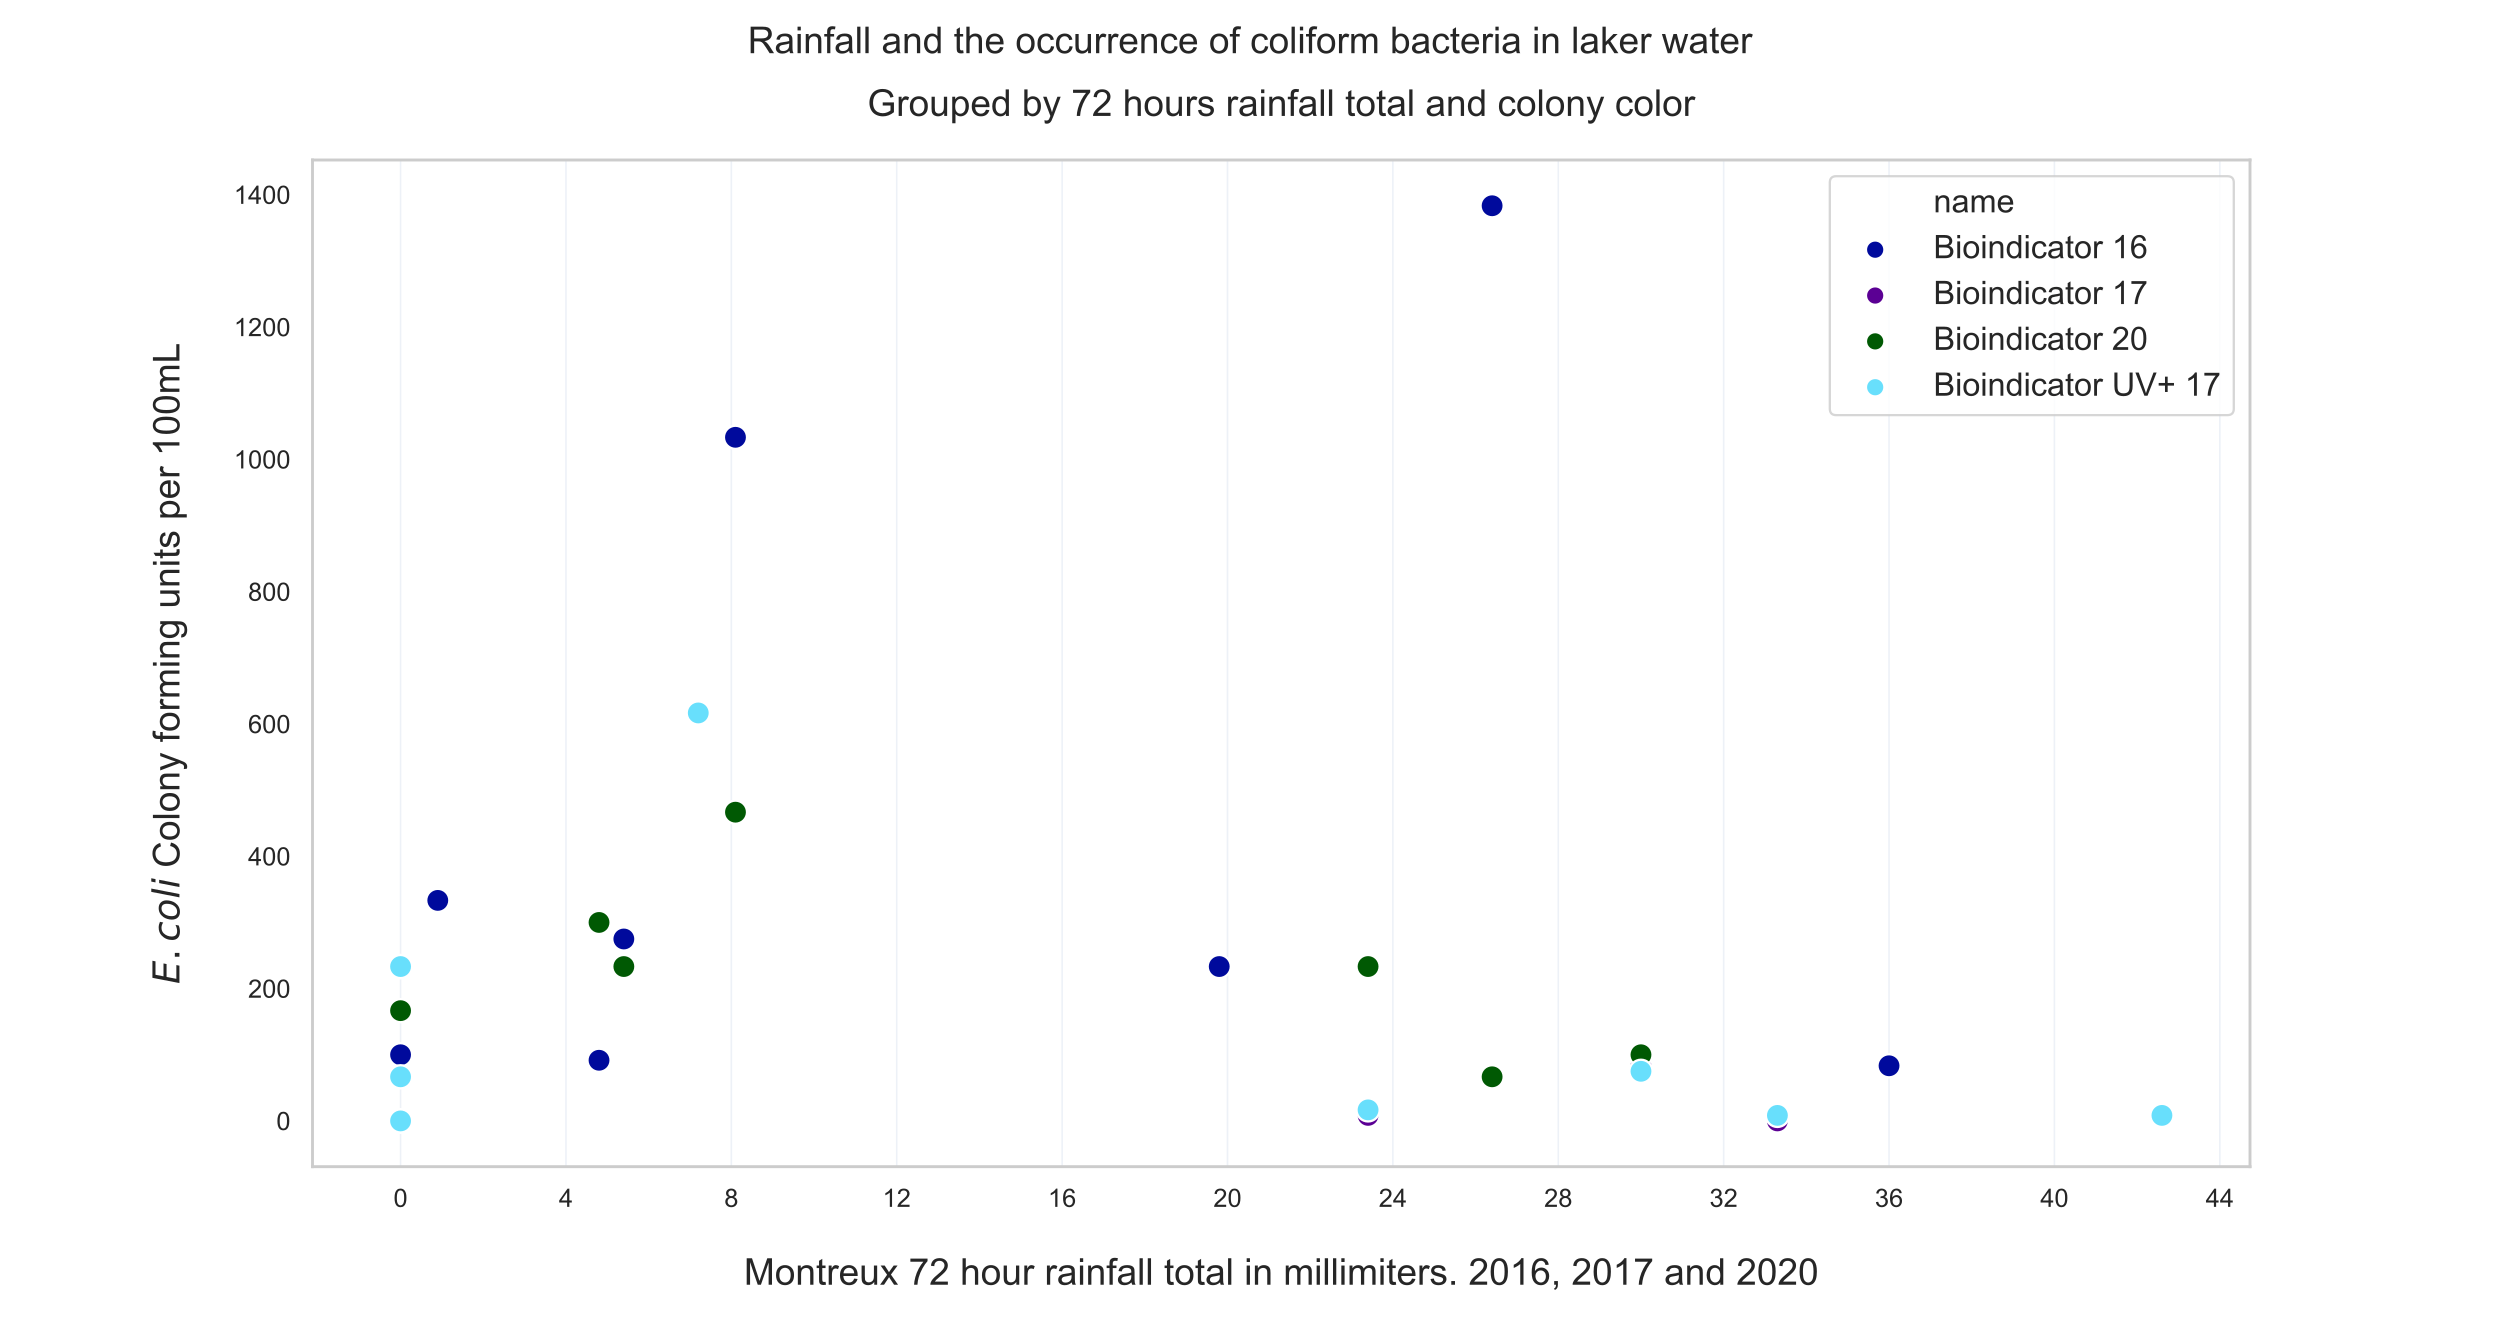 <?xml version="1.0" encoding="utf-8" standalone="no"?>
<!DOCTYPE svg PUBLIC "-//W3C//DTD SVG 1.1//EN"
  "http://www.w3.org/Graphics/SVG/1.1/DTD/svg11.dtd">
<!-- Created with matplotlib (https://matplotlib.org/) -->
<svg height="576pt" version="1.1" viewBox="0 0 1080 576" width="1080pt" xmlns="http://www.w3.org/2000/svg" xmlns:xlink="http://www.w3.org/1999/xlink">
 <defs>
  <style type="text/css">*{stroke-linecap:butt;stroke-linejoin:round;}</style>
 </defs>
 <g id="figure_1">
  <g id="patch_1">
   <path d="M 0 576 
L 1080 576 
L 1080 0 
L 0 0 
z
" style="fill:#ffffff;"/>
  </g>
  <g id="axes_1">
   <g id="patch_2">
    <path d="M 135 504 
L 972 504 
L 972 69.12 
L 135 69.12 
z
" style="fill:#ffffff;"/>
   </g>
   <g id="matplotlib.axis_1">
    <g id="xtick_1">
     <g id="line2d_1">
      <path clip-path="url(#pceb4634cb7)" d="M 173.045 504 
L 173.045 69.12 
" style="fill:none;stroke:#4c72b0;stroke-linecap:round;stroke-opacity:0.1;stroke-width:0.7;"/>
     </g>
     <g id="text_1">
      <!-- 0 -->
      <g style="fill:#262626;" transform="translate(169.987 521.374)scale(0.11 -0.11)">
       <defs>
        <path d="M 4.156 35.297 
Q 4.156 48 6.766 55.734 
Q 9.375 63.484 14.516 67.672 
Q 19.672 71.875 27.484 71.875 
Q 33.25 71.875 37.594 69.547 
Q 41.938 67.234 44.766 62.859 
Q 47.609 58.5 49.219 52.219 
Q 50.828 45.953 50.828 35.297 
Q 50.828 22.703 48.234 14.969 
Q 45.656 7.234 40.5 3 
Q 35.359 -1.219 27.484 -1.219 
Q 17.141 -1.219 11.234 6.203 
Q 4.156 15.141 4.156 35.297 
z
M 13.188 35.297 
Q 13.188 17.672 17.312 11.828 
Q 21.438 6 27.484 6 
Q 33.547 6 37.672 11.859 
Q 41.797 17.719 41.797 35.297 
Q 41.797 52.984 37.672 58.781 
Q 33.547 64.594 27.391 64.594 
Q 21.344 64.594 17.719 59.469 
Q 13.188 52.938 13.188 35.297 
z
" id="ArialMT-48"/>
       </defs>
       <use xlink:href="#ArialMT-48"/>
      </g>
     </g>
    </g>
    <g id="xtick_2">
     <g id="line2d_2">
      <path clip-path="url(#pceb4634cb7)" d="M 244.492 504 
L 244.492 69.12 
" style="fill:none;stroke:#4c72b0;stroke-linecap:round;stroke-opacity:0.1;stroke-width:0.7;"/>
     </g>
     <g id="text_2">
      <!-- 4 -->
      <g style="fill:#262626;" transform="translate(241.434 521.374)scale(0.11 -0.11)">
       <defs>
        <path d="M 32.328 0 
L 32.328 17.141 
L 1.266 17.141 
L 1.266 25.203 
L 33.938 71.578 
L 41.109 71.578 
L 41.109 25.203 
L 50.781 25.203 
L 50.781 17.141 
L 41.109 17.141 
L 41.109 0 
z
M 32.328 25.203 
L 32.328 57.469 
L 9.906 25.203 
z
" id="ArialMT-52"/>
       </defs>
       <use xlink:href="#ArialMT-52"/>
      </g>
     </g>
    </g>
    <g id="xtick_3">
     <g id="line2d_3">
      <path clip-path="url(#pceb4634cb7)" d="M 315.939 504 
L 315.939 69.12 
" style="fill:none;stroke:#4c72b0;stroke-linecap:round;stroke-opacity:0.1;stroke-width:0.7;"/>
     </g>
     <g id="text_3">
      <!-- 8 -->
      <g style="fill:#262626;" transform="translate(312.881 521.374)scale(0.11 -0.11)">
       <defs>
        <path d="M 17.672 38.812 
Q 12.203 40.828 9.562 44.531 
Q 6.938 48.25 6.938 53.422 
Q 6.938 61.234 12.547 66.547 
Q 18.172 71.875 27.484 71.875 
Q 36.859 71.875 42.578 66.422 
Q 48.297 60.984 48.297 53.172 
Q 48.297 48.188 45.672 44.5 
Q 43.062 40.828 37.75 38.812 
Q 44.344 36.672 47.781 31.875 
Q 51.219 27.094 51.219 20.453 
Q 51.219 11.281 44.719 5.031 
Q 38.234 -1.219 27.641 -1.219 
Q 17.047 -1.219 10.547 5.047 
Q 4.047 11.328 4.047 20.703 
Q 4.047 27.688 7.594 32.391 
Q 11.141 37.109 17.672 38.812 
z
M 15.922 53.719 
Q 15.922 48.641 19.188 45.406 
Q 22.469 42.188 27.688 42.188 
Q 32.766 42.188 36.016 45.375 
Q 39.266 48.578 39.266 53.219 
Q 39.266 58.062 35.906 61.359 
Q 32.562 64.656 27.594 64.656 
Q 22.562 64.656 19.234 61.422 
Q 15.922 58.203 15.922 53.719 
z
M 13.094 20.656 
Q 13.094 16.891 14.875 13.375 
Q 16.656 9.859 20.172 7.922 
Q 23.688 6 27.734 6 
Q 34.031 6 38.125 10.047 
Q 42.234 14.109 42.234 20.359 
Q 42.234 26.703 38.016 30.859 
Q 33.797 35.016 27.438 35.016 
Q 21.234 35.016 17.156 30.906 
Q 13.094 26.812 13.094 20.656 
z
" id="ArialMT-56"/>
       </defs>
       <use xlink:href="#ArialMT-56"/>
      </g>
     </g>
    </g>
    <g id="xtick_4">
     <g id="line2d_4">
      <path clip-path="url(#pceb4634cb7)" d="M 387.386 504 
L 387.386 69.12 
" style="fill:none;stroke:#4c72b0;stroke-linecap:round;stroke-opacity:0.1;stroke-width:0.7;"/>
     </g>
     <g id="text_4">
      <!-- 12 -->
      <g style="fill:#262626;" transform="translate(381.269 521.374)scale(0.11 -0.11)">
       <defs>
        <path d="M 37.25 0 
L 28.469 0 
L 28.469 56 
Q 25.297 52.984 20.141 49.953 
Q 14.984 46.922 10.891 45.406 
L 10.891 53.906 
Q 18.266 57.375 23.781 62.297 
Q 29.297 67.234 31.594 71.875 
L 37.25 71.875 
z
" id="ArialMT-49"/>
        <path d="M 50.344 8.453 
L 50.344 0 
L 3.031 0 
Q 2.938 3.172 4.047 6.109 
Q 5.859 10.938 9.828 15.625 
Q 13.812 20.312 21.344 26.469 
Q 33.016 36.031 37.109 41.625 
Q 41.219 47.219 41.219 52.203 
Q 41.219 57.422 37.469 61 
Q 33.734 64.594 27.734 64.594 
Q 21.391 64.594 17.578 60.781 
Q 13.766 56.984 13.719 50.25 
L 4.688 51.172 
Q 5.609 61.281 11.656 66.578 
Q 17.719 71.875 27.938 71.875 
Q 38.234 71.875 44.234 66.156 
Q 50.25 60.453 50.25 52 
Q 50.25 47.703 48.484 43.547 
Q 46.734 39.406 42.656 34.812 
Q 38.578 30.219 29.109 22.219 
Q 21.188 15.578 18.938 13.203 
Q 16.703 10.844 15.234 8.453 
z
" id="ArialMT-50"/>
       </defs>
       <use xlink:href="#ArialMT-49"/>
       <use x="55.615" xlink:href="#ArialMT-50"/>
      </g>
     </g>
    </g>
    <g id="xtick_5">
     <g id="line2d_5">
      <path clip-path="url(#pceb4634cb7)" d="M 458.833 504 
L 458.833 69.12 
" style="fill:none;stroke:#4c72b0;stroke-linecap:round;stroke-opacity:0.1;stroke-width:0.7;"/>
     </g>
     <g id="text_5">
      <!-- 16 -->
      <g style="fill:#262626;" transform="translate(452.716 521.374)scale(0.11 -0.11)">
       <defs>
        <path d="M 49.75 54.047 
L 41.016 53.375 
Q 39.844 58.547 37.703 60.891 
Q 34.125 64.656 28.906 64.656 
Q 24.703 64.656 21.531 62.312 
Q 17.391 59.281 14.984 53.469 
Q 12.594 47.656 12.5 36.922 
Q 15.672 41.75 20.266 44.094 
Q 24.859 46.438 29.891 46.438 
Q 38.672 46.438 44.844 39.969 
Q 51.031 33.5 51.031 23.25 
Q 51.031 16.5 48.125 10.719 
Q 45.219 4.938 40.141 1.859 
Q 35.062 -1.219 28.609 -1.219 
Q 17.625 -1.219 10.688 6.859 
Q 3.766 14.938 3.766 33.5 
Q 3.766 54.25 11.422 63.672 
Q 18.109 71.875 29.438 71.875 
Q 37.891 71.875 43.281 67.141 
Q 48.688 62.406 49.75 54.047 
z
M 13.875 23.188 
Q 13.875 18.656 15.797 14.5 
Q 17.719 10.359 21.188 8.172 
Q 24.656 6 28.469 6 
Q 34.031 6 38.031 10.484 
Q 42.047 14.984 42.047 22.703 
Q 42.047 30.125 38.078 34.391 
Q 34.125 38.672 28.125 38.672 
Q 22.172 38.672 18.016 34.391 
Q 13.875 30.125 13.875 23.188 
z
" id="ArialMT-54"/>
       </defs>
       <use xlink:href="#ArialMT-49"/>
       <use x="55.615" xlink:href="#ArialMT-54"/>
      </g>
     </g>
    </g>
    <g id="xtick_6">
     <g id="line2d_6">
      <path clip-path="url(#pceb4634cb7)" d="M 530.28 504 
L 530.28 69.12 
" style="fill:none;stroke:#4c72b0;stroke-linecap:round;stroke-opacity:0.1;stroke-width:0.7;"/>
     </g>
     <g id="text_6">
      <!-- 20 -->
      <g style="fill:#262626;" transform="translate(524.163 521.374)scale(0.11 -0.11)">
       <use xlink:href="#ArialMT-50"/>
       <use x="55.615" xlink:href="#ArialMT-48"/>
      </g>
     </g>
    </g>
    <g id="xtick_7">
     <g id="line2d_7">
      <path clip-path="url(#pceb4634cb7)" d="M 601.727 504 
L 601.727 69.12 
" style="fill:none;stroke:#4c72b0;stroke-linecap:round;stroke-opacity:0.1;stroke-width:0.7;"/>
     </g>
     <g id="text_7">
      <!-- 24 -->
      <g style="fill:#262626;" transform="translate(595.61 521.374)scale(0.11 -0.11)">
       <use xlink:href="#ArialMT-50"/>
       <use x="55.615" xlink:href="#ArialMT-52"/>
      </g>
     </g>
    </g>
    <g id="xtick_8">
     <g id="line2d_8">
      <path clip-path="url(#pceb4634cb7)" d="M 673.173 504 
L 673.173 69.12 
" style="fill:none;stroke:#4c72b0;stroke-linecap:round;stroke-opacity:0.1;stroke-width:0.7;"/>
     </g>
     <g id="text_8">
      <!-- 28 -->
      <g style="fill:#262626;" transform="translate(667.056 521.374)scale(0.11 -0.11)">
       <use xlink:href="#ArialMT-50"/>
       <use x="55.615" xlink:href="#ArialMT-56"/>
      </g>
     </g>
    </g>
    <g id="xtick_9">
     <g id="line2d_9">
      <path clip-path="url(#pceb4634cb7)" d="M 744.62 504 
L 744.62 69.12 
" style="fill:none;stroke:#4c72b0;stroke-linecap:round;stroke-opacity:0.1;stroke-width:0.7;"/>
     </g>
     <g id="text_9">
      <!-- 32 -->
      <g style="fill:#262626;" transform="translate(738.503 521.374)scale(0.11 -0.11)">
       <defs>
        <path d="M 4.203 18.891 
L 12.984 20.062 
Q 14.5 12.594 18.141 9.297 
Q 21.781 6 27 6 
Q 33.203 6 37.469 10.297 
Q 41.75 14.594 41.75 20.953 
Q 41.75 27 37.797 30.922 
Q 33.844 34.859 27.734 34.859 
Q 25.25 34.859 21.531 33.891 
L 22.516 41.609 
Q 23.391 41.5 23.922 41.5 
Q 29.547 41.5 34.031 44.422 
Q 38.531 47.359 38.531 53.469 
Q 38.531 58.297 35.25 61.469 
Q 31.984 64.656 26.812 64.656 
Q 21.688 64.656 18.266 61.422 
Q 14.844 58.203 13.875 51.766 
L 5.078 53.328 
Q 6.688 62.156 12.391 67.016 
Q 18.109 71.875 26.609 71.875 
Q 32.469 71.875 37.391 69.359 
Q 42.328 66.844 44.938 62.5 
Q 47.562 58.156 47.562 53.266 
Q 47.562 48.641 45.062 44.828 
Q 42.578 41.016 37.703 38.766 
Q 44.047 37.312 47.562 32.688 
Q 51.078 28.078 51.078 21.141 
Q 51.078 11.766 44.234 5.25 
Q 37.406 -1.266 26.953 -1.266 
Q 17.531 -1.266 11.297 4.344 
Q 5.078 9.969 4.203 18.891 
z
" id="ArialMT-51"/>
       </defs>
       <use xlink:href="#ArialMT-51"/>
       <use x="55.615" xlink:href="#ArialMT-50"/>
      </g>
     </g>
    </g>
    <g id="xtick_10">
     <g id="line2d_10">
      <path clip-path="url(#pceb4634cb7)" d="M 816.067 504 
L 816.067 69.12 
" style="fill:none;stroke:#4c72b0;stroke-linecap:round;stroke-opacity:0.1;stroke-width:0.7;"/>
     </g>
     <g id="text_10">
      <!-- 36 -->
      <g style="fill:#262626;" transform="translate(809.95 521.374)scale(0.11 -0.11)">
       <use xlink:href="#ArialMT-51"/>
       <use x="55.615" xlink:href="#ArialMT-54"/>
      </g>
     </g>
    </g>
    <g id="xtick_11">
     <g id="line2d_11">
      <path clip-path="url(#pceb4634cb7)" d="M 887.514 504 
L 887.514 69.12 
" style="fill:none;stroke:#4c72b0;stroke-linecap:round;stroke-opacity:0.1;stroke-width:0.7;"/>
     </g>
     <g id="text_11">
      <!-- 40 -->
      <g style="fill:#262626;" transform="translate(881.397 521.374)scale(0.11 -0.11)">
       <use xlink:href="#ArialMT-52"/>
       <use x="55.615" xlink:href="#ArialMT-48"/>
      </g>
     </g>
    </g>
    <g id="xtick_12">
     <g id="line2d_12">
      <path clip-path="url(#pceb4634cb7)" d="M 958.961 504 
L 958.961 69.12 
" style="fill:none;stroke:#4c72b0;stroke-linecap:round;stroke-opacity:0.1;stroke-width:0.7;"/>
     </g>
     <g id="text_12">
      <!-- 44 -->
      <g style="fill:#262626;" transform="translate(952.844 521.374)scale(0.11 -0.11)">
       <use xlink:href="#ArialMT-52"/>
       <use x="55.615" xlink:href="#ArialMT-52"/>
      </g>
     </g>
    </g>
    <g id="text_13">
     <!-- Montreux 72 hour rainfall total in millimiters. 2016, 2017 and 2020 -->
     <g style="fill:#262626;" transform="translate(321.385 555.012)scale(0.16 -0.16)">
      <defs>
       <path d="M 7.422 0 
L 7.422 71.578 
L 21.688 71.578 
L 38.625 20.906 
Q 40.969 13.812 42.047 10.297 
Q 43.266 14.203 45.844 21.781 
L 62.984 71.578 
L 75.734 71.578 
L 75.734 0 
L 66.609 0 
L 66.609 59.906 
L 45.797 0 
L 37.25 0 
L 16.547 60.938 
L 16.547 0 
z
" id="ArialMT-77"/>
       <path d="M 3.328 25.922 
Q 3.328 40.328 11.328 47.266 
Q 18.016 53.031 27.641 53.031 
Q 38.328 53.031 45.109 46.016 
Q 51.906 39.016 51.906 26.656 
Q 51.906 16.656 48.906 10.906 
Q 45.906 5.172 40.156 2 
Q 34.422 -1.172 27.641 -1.172 
Q 16.75 -1.172 10.031 5.812 
Q 3.328 12.797 3.328 25.922 
z
M 12.359 25.922 
Q 12.359 15.969 16.703 11.016 
Q 21.047 6.062 27.641 6.062 
Q 34.188 6.062 38.531 11.031 
Q 42.875 16.016 42.875 26.219 
Q 42.875 35.844 38.5 40.797 
Q 34.125 45.75 27.641 45.75 
Q 21.047 45.75 16.703 40.812 
Q 12.359 35.891 12.359 25.922 
z
" id="ArialMT-111"/>
       <path d="M 6.594 0 
L 6.594 51.859 
L 14.5 51.859 
L 14.5 44.484 
Q 20.219 53.031 31 53.031 
Q 35.688 53.031 39.625 51.344 
Q 43.562 49.656 45.516 46.922 
Q 47.469 44.188 48.25 40.438 
Q 48.734 37.984 48.734 31.891 
L 48.734 0 
L 39.938 0 
L 39.938 31.547 
Q 39.938 36.922 38.906 39.578 
Q 37.891 42.234 35.281 43.812 
Q 32.672 45.406 29.156 45.406 
Q 23.531 45.406 19.453 41.844 
Q 15.375 38.281 15.375 28.328 
L 15.375 0 
z
" id="ArialMT-110"/>
       <path d="M 25.781 7.859 
L 27.047 0.094 
Q 23.344 -0.688 20.406 -0.688 
Q 15.625 -0.688 12.984 0.828 
Q 10.359 2.344 9.281 4.812 
Q 8.203 7.281 8.203 15.188 
L 8.203 45.016 
L 1.766 45.016 
L 1.766 51.859 
L 8.203 51.859 
L 8.203 64.703 
L 16.938 69.969 
L 16.938 51.859 
L 25.781 51.859 
L 25.781 45.016 
L 16.938 45.016 
L 16.938 14.703 
Q 16.938 10.938 17.406 9.859 
Q 17.875 8.797 18.922 8.156 
Q 19.969 7.516 21.922 7.516 
Q 23.391 7.516 25.781 7.859 
z
" id="ArialMT-116"/>
       <path d="M 6.5 0 
L 6.5 51.859 
L 14.406 51.859 
L 14.406 44 
Q 17.438 49.516 20 51.266 
Q 22.562 53.031 25.641 53.031 
Q 30.078 53.031 34.672 50.203 
L 31.641 42.047 
Q 28.422 43.953 25.203 43.953 
Q 22.312 43.953 20.016 42.219 
Q 17.719 40.484 16.75 37.406 
Q 15.281 32.719 15.281 27.156 
L 15.281 0 
z
" id="ArialMT-114"/>
       <path d="M 42.094 16.703 
L 51.172 15.578 
Q 49.031 7.625 43.219 3.219 
Q 37.406 -1.172 28.375 -1.172 
Q 17 -1.172 10.328 5.828 
Q 3.656 12.844 3.656 25.484 
Q 3.656 38.578 10.391 45.797 
Q 17.141 53.031 27.875 53.031 
Q 38.281 53.031 44.875 45.953 
Q 51.469 38.875 51.469 26.031 
Q 51.469 25.25 51.422 23.688 
L 12.75 23.688 
Q 13.234 15.141 17.578 10.594 
Q 21.922 6.062 28.422 6.062 
Q 33.25 6.062 36.672 8.594 
Q 40.094 11.141 42.094 16.703 
z
M 13.234 30.906 
L 42.188 30.906 
Q 41.609 37.453 38.875 40.719 
Q 34.672 45.797 27.984 45.797 
Q 21.922 45.797 17.797 41.75 
Q 13.672 37.703 13.234 30.906 
z
" id="ArialMT-101"/>
       <path d="M 40.578 0 
L 40.578 7.625 
Q 34.516 -1.172 24.125 -1.172 
Q 19.531 -1.172 15.547 0.578 
Q 11.578 2.344 9.641 5 
Q 7.719 7.672 6.938 11.531 
Q 6.391 14.109 6.391 19.734 
L 6.391 51.859 
L 15.188 51.859 
L 15.188 23.094 
Q 15.188 16.219 15.719 13.812 
Q 16.547 10.359 19.234 8.375 
Q 21.922 6.391 25.875 6.391 
Q 29.828 6.391 33.297 8.422 
Q 36.766 10.453 38.203 13.938 
Q 39.656 17.438 39.656 24.078 
L 39.656 51.859 
L 48.438 51.859 
L 48.438 0 
z
" id="ArialMT-117"/>
       <path d="M 0.734 0 
L 19.672 26.953 
L 2.156 51.859 
L 13.141 51.859 
L 21.094 39.703 
Q 23.344 36.234 24.703 33.891 
Q 26.859 37.109 28.656 39.594 
L 37.406 51.859 
L 47.906 51.859 
L 29.984 27.438 
L 49.266 0 
L 38.484 0 
L 27.828 16.109 
L 25 20.453 
L 11.375 0 
z
" id="ArialMT-120"/>
       <path id="ArialMT-32"/>
       <path d="M 4.734 62.203 
L 4.734 70.656 
L 51.078 70.656 
L 51.078 63.812 
Q 44.234 56.547 37.516 44.484 
Q 30.812 32.422 27.156 19.672 
Q 24.516 10.688 23.781 0 
L 14.75 0 
Q 14.891 8.453 18.062 20.406 
Q 21.234 32.375 27.172 43.484 
Q 33.109 54.594 39.797 62.203 
z
" id="ArialMT-55"/>
       <path d="M 6.594 0 
L 6.594 71.578 
L 15.375 71.578 
L 15.375 45.906 
Q 21.531 53.031 30.906 53.031 
Q 36.672 53.031 40.922 50.75 
Q 45.172 48.484 47 44.484 
Q 48.828 40.484 48.828 32.859 
L 48.828 0 
L 40.047 0 
L 40.047 32.859 
Q 40.047 39.453 37.188 42.453 
Q 34.328 45.453 29.109 45.453 
Q 25.203 45.453 21.75 43.422 
Q 18.312 41.406 16.844 37.938 
Q 15.375 34.469 15.375 28.375 
L 15.375 0 
z
" id="ArialMT-104"/>
       <path d="M 40.438 6.391 
Q 35.547 2.25 31.031 0.531 
Q 26.516 -1.172 21.344 -1.172 
Q 12.797 -1.172 8.203 3 
Q 3.609 7.172 3.609 13.672 
Q 3.609 17.484 5.344 20.625 
Q 7.078 23.781 9.891 25.688 
Q 12.703 27.594 16.219 28.562 
Q 18.797 29.25 24.031 29.891 
Q 34.672 31.156 39.703 32.906 
Q 39.75 34.719 39.75 35.203 
Q 39.75 40.578 37.25 42.781 
Q 33.891 45.75 27.25 45.75 
Q 21.047 45.75 18.094 43.578 
Q 15.141 41.406 13.719 35.891 
L 5.125 37.062 
Q 6.297 42.578 8.984 45.969 
Q 11.672 49.359 16.75 51.188 
Q 21.828 53.031 28.516 53.031 
Q 35.156 53.031 39.297 51.469 
Q 43.453 49.906 45.406 47.531 
Q 47.359 45.172 48.141 41.547 
Q 48.578 39.312 48.578 33.453 
L 48.578 21.734 
Q 48.578 9.469 49.141 6.219 
Q 49.703 2.984 51.375 0 
L 42.188 0 
Q 40.828 2.734 40.438 6.391 
z
M 39.703 26.031 
Q 34.906 24.078 25.344 22.703 
Q 19.922 21.922 17.672 20.938 
Q 15.438 19.969 14.203 18.094 
Q 12.984 16.219 12.984 13.922 
Q 12.984 10.406 15.641 8.062 
Q 18.312 5.719 23.438 5.719 
Q 28.516 5.719 32.469 7.938 
Q 36.422 10.156 38.281 14.016 
Q 39.703 17 39.703 22.797 
z
" id="ArialMT-97"/>
       <path d="M 6.641 61.469 
L 6.641 71.578 
L 15.438 71.578 
L 15.438 61.469 
z
M 6.641 0 
L 6.641 51.859 
L 15.438 51.859 
L 15.438 0 
z
" id="ArialMT-105"/>
       <path d="M 8.688 0 
L 8.688 45.016 
L 0.922 45.016 
L 0.922 51.859 
L 8.688 51.859 
L 8.688 57.375 
Q 8.688 62.594 9.625 65.141 
Q 10.891 68.562 14.078 70.672 
Q 17.281 72.797 23.047 72.797 
Q 26.766 72.797 31.25 71.922 
L 29.938 64.266 
Q 27.203 64.75 24.75 64.75 
Q 20.75 64.75 19.094 63.031 
Q 17.438 61.328 17.438 56.641 
L 17.438 51.859 
L 27.547 51.859 
L 27.547 45.016 
L 17.438 45.016 
L 17.438 0 
z
" id="ArialMT-102"/>
       <path d="M 6.391 0 
L 6.391 71.578 
L 15.188 71.578 
L 15.188 0 
z
" id="ArialMT-108"/>
       <path d="M 6.594 0 
L 6.594 51.859 
L 14.453 51.859 
L 14.453 44.578 
Q 16.891 48.391 20.938 50.703 
Q 25 53.031 30.172 53.031 
Q 35.938 53.031 39.625 50.641 
Q 43.312 48.25 44.828 43.953 
Q 50.984 53.031 60.844 53.031 
Q 68.562 53.031 72.703 48.75 
Q 76.859 44.484 76.859 35.594 
L 76.859 0 
L 68.109 0 
L 68.109 32.672 
Q 68.109 37.938 67.25 40.25 
Q 66.406 42.578 64.156 43.984 
Q 61.922 45.406 58.891 45.406 
Q 53.422 45.406 49.797 41.766 
Q 46.188 38.141 46.188 30.125 
L 46.188 0 
L 37.406 0 
L 37.406 33.688 
Q 37.406 39.547 35.25 42.469 
Q 33.109 45.406 28.219 45.406 
Q 24.516 45.406 21.359 43.453 
Q 18.219 41.5 16.797 37.734 
Q 15.375 33.984 15.375 26.906 
L 15.375 0 
z
" id="ArialMT-109"/>
       <path d="M 3.078 15.484 
L 11.766 16.844 
Q 12.5 11.625 15.844 8.844 
Q 19.188 6.062 25.203 6.062 
Q 31.25 6.062 34.172 8.516 
Q 37.109 10.984 37.109 14.312 
Q 37.109 17.281 34.516 19 
Q 32.719 20.172 25.531 21.969 
Q 15.875 24.422 12.141 26.203 
Q 8.406 27.984 6.469 31.125 
Q 4.547 34.281 4.547 38.094 
Q 4.547 41.547 6.125 44.5 
Q 7.719 47.469 10.453 49.422 
Q 12.5 50.922 16.031 51.969 
Q 19.578 53.031 23.641 53.031 
Q 29.734 53.031 34.344 51.266 
Q 38.969 49.516 41.156 46.5 
Q 43.359 43.5 44.188 38.484 
L 35.594 37.312 
Q 35.016 41.312 32.203 43.547 
Q 29.391 45.797 24.266 45.797 
Q 18.219 45.797 15.625 43.797 
Q 13.031 41.797 13.031 39.109 
Q 13.031 37.406 14.109 36.031 
Q 15.188 34.625 17.484 33.688 
Q 18.797 33.203 25.25 31.453 
Q 34.578 28.953 38.25 27.359 
Q 41.938 25.781 44.031 22.75 
Q 46.141 19.734 46.141 15.234 
Q 46.141 10.844 43.578 6.953 
Q 41.016 3.078 36.172 0.953 
Q 31.344 -1.172 25.25 -1.172 
Q 15.141 -1.172 9.844 3.031 
Q 4.547 7.234 3.078 15.484 
z
" id="ArialMT-115"/>
       <path d="M 9.078 0 
L 9.078 10.016 
L 19.094 10.016 
L 19.094 0 
z
" id="ArialMT-46"/>
       <path d="M 8.891 0 
L 8.891 10.016 
L 18.891 10.016 
L 18.891 0 
Q 18.891 -5.516 16.938 -8.906 
Q 14.984 -12.312 10.75 -14.156 
L 8.297 -10.406 
Q 11.078 -9.188 12.391 -6.812 
Q 13.719 -4.438 13.875 0 
z
" id="ArialMT-44"/>
       <path d="M 40.234 0 
L 40.234 6.547 
Q 35.297 -1.172 25.734 -1.172 
Q 19.531 -1.172 14.328 2.25 
Q 9.125 5.672 6.266 11.797 
Q 3.422 17.922 3.422 25.875 
Q 3.422 33.641 6 39.969 
Q 8.594 46.297 13.766 49.656 
Q 18.953 53.031 25.344 53.031 
Q 30.031 53.031 33.688 51.047 
Q 37.359 49.078 39.656 45.906 
L 39.656 71.578 
L 48.391 71.578 
L 48.391 0 
z
M 12.453 25.875 
Q 12.453 15.922 16.641 10.984 
Q 20.844 6.062 26.562 6.062 
Q 32.328 6.062 36.344 10.766 
Q 40.375 15.484 40.375 25.141 
Q 40.375 35.797 36.266 40.766 
Q 32.172 45.75 26.172 45.75 
Q 20.312 45.75 16.375 40.969 
Q 12.453 36.188 12.453 25.875 
z
" id="ArialMT-100"/>
      </defs>
      <use xlink:href="#ArialMT-77"/>
      <use x="83.301" xlink:href="#ArialMT-111"/>
      <use x="138.916" xlink:href="#ArialMT-110"/>
      <use x="194.531" xlink:href="#ArialMT-116"/>
      <use x="222.314" xlink:href="#ArialMT-114"/>
      <use x="255.615" xlink:href="#ArialMT-101"/>
      <use x="311.23" xlink:href="#ArialMT-117"/>
      <use x="366.846" xlink:href="#ArialMT-120"/>
      <use x="416.846" xlink:href="#ArialMT-32"/>
      <use x="444.629" xlink:href="#ArialMT-55"/>
      <use x="500.244" xlink:href="#ArialMT-50"/>
      <use x="555.859" xlink:href="#ArialMT-32"/>
      <use x="583.643" xlink:href="#ArialMT-104"/>
      <use x="639.258" xlink:href="#ArialMT-111"/>
      <use x="694.873" xlink:href="#ArialMT-117"/>
      <use x="750.488" xlink:href="#ArialMT-114"/>
      <use x="783.789" xlink:href="#ArialMT-32"/>
      <use x="811.572" xlink:href="#ArialMT-114"/>
      <use x="844.873" xlink:href="#ArialMT-97"/>
      <use x="900.488" xlink:href="#ArialMT-105"/>
      <use x="922.705" xlink:href="#ArialMT-110"/>
      <use x="978.32" xlink:href="#ArialMT-102"/>
      <use x="1006.104" xlink:href="#ArialMT-97"/>
      <use x="1061.719" xlink:href="#ArialMT-108"/>
      <use x="1083.936" xlink:href="#ArialMT-108"/>
      <use x="1106.152" xlink:href="#ArialMT-32"/>
      <use x="1133.936" xlink:href="#ArialMT-116"/>
      <use x="1161.719" xlink:href="#ArialMT-111"/>
      <use x="1217.334" xlink:href="#ArialMT-116"/>
      <use x="1245.117" xlink:href="#ArialMT-97"/>
      <use x="1300.732" xlink:href="#ArialMT-108"/>
      <use x="1322.949" xlink:href="#ArialMT-32"/>
      <use x="1350.732" xlink:href="#ArialMT-105"/>
      <use x="1372.949" xlink:href="#ArialMT-110"/>
      <use x="1428.564" xlink:href="#ArialMT-32"/>
      <use x="1456.348" xlink:href="#ArialMT-109"/>
      <use x="1539.648" xlink:href="#ArialMT-105"/>
      <use x="1561.865" xlink:href="#ArialMT-108"/>
      <use x="1584.082" xlink:href="#ArialMT-108"/>
      <use x="1606.299" xlink:href="#ArialMT-105"/>
      <use x="1628.516" xlink:href="#ArialMT-109"/>
      <use x="1711.816" xlink:href="#ArialMT-105"/>
      <use x="1734.033" xlink:href="#ArialMT-116"/>
      <use x="1761.816" xlink:href="#ArialMT-101"/>
      <use x="1817.432" xlink:href="#ArialMT-114"/>
      <use x="1850.732" xlink:href="#ArialMT-115"/>
      <use x="1900.732" xlink:href="#ArialMT-46"/>
      <use x="1928.516" xlink:href="#ArialMT-32"/>
      <use x="1956.299" xlink:href="#ArialMT-50"/>
      <use x="2011.914" xlink:href="#ArialMT-48"/>
      <use x="2067.529" xlink:href="#ArialMT-49"/>
      <use x="2123.145" xlink:href="#ArialMT-54"/>
      <use x="2178.76" xlink:href="#ArialMT-44"/>
      <use x="2206.543" xlink:href="#ArialMT-32"/>
      <use x="2234.326" xlink:href="#ArialMT-50"/>
      <use x="2289.941" xlink:href="#ArialMT-48"/>
      <use x="2345.557" xlink:href="#ArialMT-49"/>
      <use x="2401.172" xlink:href="#ArialMT-55"/>
      <use x="2456.787" xlink:href="#ArialMT-32"/>
      <use x="2484.57" xlink:href="#ArialMT-97"/>
      <use x="2540.186" xlink:href="#ArialMT-110"/>
      <use x="2595.801" xlink:href="#ArialMT-100"/>
      <use x="2651.416" xlink:href="#ArialMT-32"/>
      <use x="2679.199" xlink:href="#ArialMT-50"/>
      <use x="2734.814" xlink:href="#ArialMT-48"/>
      <use x="2790.43" xlink:href="#ArialMT-50"/>
      <use x="2846.045" xlink:href="#ArialMT-48"/>
     </g>
    </g>
   </g>
   <g id="matplotlib.axis_2">
    <g id="ytick_1">
     <g id="text_14">
      <!-- 0 -->
      <g style="fill:#262626;" transform="translate(119.383 488.17)scale(0.11 -0.11)">
       <use xlink:href="#ArialMT-48"/>
      </g>
     </g>
    </g>
    <g id="ytick_2">
     <g id="text_15">
      <!-- 200 -->
      <g style="fill:#262626;" transform="translate(107.149 431.011)scale(0.11 -0.11)">
       <use xlink:href="#ArialMT-50"/>
       <use x="55.615" xlink:href="#ArialMT-48"/>
       <use x="111.23" xlink:href="#ArialMT-48"/>
      </g>
     </g>
    </g>
    <g id="ytick_3">
     <g id="text_16">
      <!-- 400 -->
      <g style="fill:#262626;" transform="translate(107.149 373.853)scale(0.11 -0.11)">
       <use xlink:href="#ArialMT-52"/>
       <use x="55.615" xlink:href="#ArialMT-48"/>
       <use x="111.23" xlink:href="#ArialMT-48"/>
      </g>
     </g>
    </g>
    <g id="ytick_4">
     <g id="text_17">
      <!-- 600 -->
      <g style="fill:#262626;" transform="translate(107.149 316.694)scale(0.11 -0.11)">
       <use xlink:href="#ArialMT-54"/>
       <use x="55.615" xlink:href="#ArialMT-48"/>
       <use x="111.23" xlink:href="#ArialMT-48"/>
      </g>
     </g>
    </g>
    <g id="ytick_5">
     <g id="text_18">
      <!-- 800 -->
      <g style="fill:#262626;" transform="translate(107.149 259.536)scale(0.11 -0.11)">
       <use xlink:href="#ArialMT-56"/>
       <use x="55.615" xlink:href="#ArialMT-48"/>
       <use x="111.23" xlink:href="#ArialMT-48"/>
      </g>
     </g>
    </g>
    <g id="ytick_6">
     <g id="text_19">
      <!-- 1000 -->
      <g style="fill:#262626;" transform="translate(101.032 202.378)scale(0.11 -0.11)">
       <use xlink:href="#ArialMT-49"/>
       <use x="55.615" xlink:href="#ArialMT-48"/>
       <use x="111.23" xlink:href="#ArialMT-48"/>
       <use x="166.846" xlink:href="#ArialMT-48"/>
      </g>
     </g>
    </g>
    <g id="ytick_7">
     <g id="text_20">
      <!-- 1200 -->
      <g style="fill:#262626;" transform="translate(101.032 145.219)scale(0.11 -0.11)">
       <use xlink:href="#ArialMT-49"/>
       <use x="55.615" xlink:href="#ArialMT-50"/>
       <use x="111.23" xlink:href="#ArialMT-48"/>
       <use x="166.846" xlink:href="#ArialMT-48"/>
      </g>
     </g>
    </g>
    <g id="ytick_8">
     <g id="text_21">
      <!-- 1400 -->
      <g style="fill:#262626;" transform="translate(101.032 88.061)scale(0.11 -0.11)">
       <use xlink:href="#ArialMT-49"/>
       <use x="55.615" xlink:href="#ArialMT-52"/>
       <use x="111.23" xlink:href="#ArialMT-48"/>
       <use x="166.846" xlink:href="#ArialMT-48"/>
      </g>
     </g>
    </g>
    <g id="text_22">
     <!-- $\itE. coli$ Colony forming units per 100mL -->
     <g style="fill:#262626;" transform="translate(77.512 425.12)rotate(-90)scale(0.16 -0.16)">
      <defs>
       <path d="M 16.891 72.906 
L 62.984 72.906 
L 61.375 64.594 
L 25.094 64.594 
L 20.906 43.016 
L 55.719 43.016 
L 54.109 34.719 
L 19.281 34.719 
L 14.203 8.297 
L 51.312 8.297 
L 49.703 0 
L 2.688 0 
z
" id="DejaVuSans-Oblique-69"/>
       <path d="M 10.688 12.406 
L 21 12.406 
L 21 0 
L 10.688 0 
z
" id="DejaVuSans-46"/>
       <path d="M 53.609 52.594 
L 51.812 43.703 
Q 48.578 46.047 44.938 47.219 
Q 41.312 48.391 37.406 48.391 
Q 33.109 48.391 29.219 46.875 
Q 25.344 45.359 22.703 42.578 
Q 18.5 38.328 16.203 32.609 
Q 13.922 26.906 13.922 20.797 
Q 13.922 13.422 17.609 9.812 
Q 21.297 6.203 28.812 6.203 
Q 32.516 6.203 36.688 7.328 
Q 40.875 8.453 45.406 10.688 
L 43.703 1.812 
Q 39.797 0.203 35.672 -0.609 
Q 31.547 -1.422 27.203 -1.422 
Q 16.312 -1.422 10.453 4.016 
Q 4.594 9.469 4.594 19.578 
Q 4.594 28.078 7.641 35.234 
Q 10.688 42.391 16.703 48.094 
Q 20.797 52 26.312 54 
Q 31.844 56 38.375 56 
Q 42.188 56 45.938 55.141 
Q 49.703 54.297 53.609 52.594 
z
" id="DejaVuSans-Oblique-99"/>
       <path d="M 25.391 -1.422 
Q 15.766 -1.422 10.172 4.516 
Q 4.594 10.453 4.594 20.703 
Q 4.594 26.656 6.516 32.828 
Q 8.453 39.016 11.531 43.219 
Q 16.359 49.75 22.312 52.875 
Q 28.266 56 35.797 56 
Q 45.125 56 50.859 50.188 
Q 56.594 44.391 56.594 35.016 
Q 56.594 28.516 54.688 22.062 
Q 52.781 15.625 49.703 11.375 
Q 44.922 4.828 38.969 1.703 
Q 33.016 -1.422 25.391 -1.422 
z
M 13.922 21 
Q 13.922 13.578 17.016 9.891 
Q 20.125 6.203 26.422 6.203 
Q 35.453 6.203 41.375 14.078 
Q 47.312 21.969 47.312 34.078 
Q 47.312 41.156 44.141 44.766 
Q 40.969 48.391 34.812 48.391 
Q 29.734 48.391 25.781 46.016 
Q 21.828 43.656 18.703 38.812 
Q 16.406 35.203 15.156 30.562 
Q 13.922 25.922 13.922 21 
z
" id="DejaVuSans-Oblique-111"/>
       <path d="M 18.312 75.984 
L 27.297 75.984 
L 12.5 0 
L 3.516 0 
z
" id="DejaVuSans-Oblique-108"/>
       <path d="M 18.312 75.984 
L 27.297 75.984 
L 25.094 64.594 
L 16.109 64.594 
z
M 14.203 54.688 
L 23.188 54.688 
L 12.5 0 
L 3.516 0 
z
" id="DejaVuSans-Oblique-105"/>
       <path d="M 58.797 25.094 
L 68.266 22.703 
Q 65.281 11.031 57.547 4.906 
Q 49.812 -1.219 38.625 -1.219 
Q 27.047 -1.219 19.797 3.484 
Q 12.547 8.203 8.766 17.141 
Q 4.984 26.078 4.984 36.328 
Q 4.984 47.516 9.25 55.828 
Q 13.531 64.156 21.406 68.469 
Q 29.297 72.797 38.766 72.797 
Q 49.516 72.797 56.828 67.328 
Q 64.156 61.859 67.047 51.953 
L 57.719 49.75 
Q 55.219 57.562 50.484 61.125 
Q 45.75 64.703 38.578 64.703 
Q 30.328 64.703 24.781 60.734 
Q 19.234 56.781 16.984 50.109 
Q 14.75 43.453 14.75 36.375 
Q 14.75 27.25 17.406 20.438 
Q 20.062 13.625 25.672 10.25 
Q 31.297 6.891 37.844 6.891 
Q 45.797 6.891 51.312 11.469 
Q 56.844 16.062 58.797 25.094 
z
" id="ArialMT-67"/>
       <path d="M 6.203 -19.969 
L 5.219 -11.719 
Q 8.109 -12.5 10.25 -12.5 
Q 13.188 -12.5 14.938 -11.516 
Q 16.703 -10.547 17.828 -8.797 
Q 18.656 -7.469 20.516 -2.25 
Q 20.75 -1.516 21.297 -0.094 
L 1.609 51.859 
L 11.078 51.859 
L 21.875 21.828 
Q 23.969 16.109 25.641 9.812 
Q 27.156 15.875 29.25 21.625 
L 40.328 51.859 
L 49.125 51.859 
L 29.391 -0.875 
Q 26.219 -9.422 24.469 -12.641 
Q 22.125 -17 19.094 -19.016 
Q 16.062 -21.047 11.859 -21.047 
Q 9.328 -21.047 6.203 -19.969 
z
" id="ArialMT-121"/>
       <path d="M 4.984 -4.297 
L 13.531 -5.562 
Q 14.062 -9.516 16.5 -11.328 
Q 19.781 -13.766 25.438 -13.766 
Q 31.547 -13.766 34.859 -11.328 
Q 38.188 -8.891 39.359 -4.5 
Q 40.047 -1.812 39.984 6.781 
Q 34.234 0 25.641 0 
Q 14.938 0 9.078 7.719 
Q 3.219 15.438 3.219 26.219 
Q 3.219 33.641 5.906 39.906 
Q 8.594 46.188 13.688 49.609 
Q 18.797 53.031 25.688 53.031 
Q 34.859 53.031 40.828 45.609 
L 40.828 51.859 
L 48.922 51.859 
L 48.922 7.031 
Q 48.922 -5.078 46.453 -10.125 
Q 44 -15.188 38.641 -18.109 
Q 33.297 -21.047 25.484 -21.047 
Q 16.219 -21.047 10.5 -16.875 
Q 4.781 -12.703 4.984 -4.297 
z
M 12.25 26.859 
Q 12.25 16.656 16.297 11.969 
Q 20.359 7.281 26.469 7.281 
Q 32.516 7.281 36.609 11.938 
Q 40.719 16.609 40.719 26.562 
Q 40.719 36.078 36.5 40.906 
Q 32.281 45.75 26.312 45.75 
Q 20.453 45.75 16.344 40.984 
Q 12.25 36.234 12.25 26.859 
z
" id="ArialMT-103"/>
       <path d="M 6.594 -19.875 
L 6.594 51.859 
L 14.594 51.859 
L 14.594 45.125 
Q 17.438 49.078 21 51.047 
Q 24.562 53.031 29.641 53.031 
Q 36.281 53.031 41.359 49.609 
Q 46.438 46.188 49.016 39.953 
Q 51.609 33.734 51.609 26.312 
Q 51.609 18.359 48.75 11.984 
Q 45.906 5.609 40.453 2.219 
Q 35.016 -1.172 29 -1.172 
Q 24.609 -1.172 21.109 0.688 
Q 17.625 2.547 15.375 5.375 
L 15.375 -19.875 
z
M 14.547 25.641 
Q 14.547 15.625 18.594 10.844 
Q 22.656 6.062 28.422 6.062 
Q 34.281 6.062 38.453 11.016 
Q 42.625 15.969 42.625 26.375 
Q 42.625 36.281 38.547 41.203 
Q 34.469 46.141 28.812 46.141 
Q 23.188 46.141 18.859 40.891 
Q 14.547 35.641 14.547 25.641 
z
" id="ArialMT-112"/>
       <path d="M 7.328 0 
L 7.328 71.578 
L 16.797 71.578 
L 16.797 8.453 
L 52.047 8.453 
L 52.047 0 
z
" id="ArialMT-76"/>
      </defs>
      <use transform="translate(0 0.016)" xlink:href="#DejaVuSans-Oblique-69"/>
      <use transform="translate(63.184 0.016)" xlink:href="#DejaVuSans-46"/>
      <use transform="translate(114.453 0.016)" xlink:href="#DejaVuSans-Oblique-99"/>
      <use transform="translate(169.434 0.016)" xlink:href="#DejaVuSans-Oblique-111"/>
      <use transform="translate(230.615 0.016)" xlink:href="#DejaVuSans-Oblique-108"/>
      <use transform="translate(258.398 0.016)" xlink:href="#DejaVuSans-Oblique-105"/>
      <use transform="translate(286.182 0.016)" xlink:href="#ArialMT-32"/>
      <use transform="translate(313.965 0.016)" xlink:href="#ArialMT-67"/>
      <use transform="translate(386.182 0.016)" xlink:href="#ArialMT-111"/>
      <use transform="translate(441.797 0.016)" xlink:href="#ArialMT-108"/>
      <use transform="translate(464.014 0.016)" xlink:href="#ArialMT-111"/>
      <use transform="translate(519.629 0.016)" xlink:href="#ArialMT-110"/>
      <use transform="translate(575.244 0.016)" xlink:href="#ArialMT-121"/>
      <use transform="translate(625.244 0.016)" xlink:href="#ArialMT-32"/>
      <use transform="translate(653.027 0.016)" xlink:href="#ArialMT-102"/>
      <use transform="translate(680.811 0.016)" xlink:href="#ArialMT-111"/>
      <use transform="translate(736.426 0.016)" xlink:href="#ArialMT-114"/>
      <use transform="translate(769.727 0.016)" xlink:href="#ArialMT-109"/>
      <use transform="translate(853.027 0.016)" xlink:href="#ArialMT-105"/>
      <use transform="translate(875.244 0.016)" xlink:href="#ArialMT-110"/>
      <use transform="translate(930.859 0.016)" xlink:href="#ArialMT-103"/>
      <use transform="translate(986.475 0.016)" xlink:href="#ArialMT-32"/>
      <use transform="translate(1014.258 0.016)" xlink:href="#ArialMT-117"/>
      <use transform="translate(1069.873 0.016)" xlink:href="#ArialMT-110"/>
      <use transform="translate(1125.488 0.016)" xlink:href="#ArialMT-105"/>
      <use transform="translate(1147.705 0.016)" xlink:href="#ArialMT-116"/>
      <use transform="translate(1175.488 0.016)" xlink:href="#ArialMT-115"/>
      <use transform="translate(1225.488 0.016)" xlink:href="#ArialMT-32"/>
      <use transform="translate(1253.271 0.016)" xlink:href="#ArialMT-112"/>
      <use transform="translate(1308.887 0.016)" xlink:href="#ArialMT-101"/>
      <use transform="translate(1364.502 0.016)" xlink:href="#ArialMT-114"/>
      <use transform="translate(1397.803 0.016)" xlink:href="#ArialMT-32"/>
      <use transform="translate(1425.586 0.016)" xlink:href="#ArialMT-49"/>
      <use transform="translate(1481.201 0.016)" xlink:href="#ArialMT-48"/>
      <use transform="translate(1536.816 0.016)" xlink:href="#ArialMT-48"/>
      <use transform="translate(1592.432 0.016)" xlink:href="#ArialMT-109"/>
      <use transform="translate(1675.732 0.016)" xlink:href="#ArialMT-76"/>
     </g>
    </g>
   </g>
   <g id="PathCollection_1">
    <defs>
     <path d="M 0 5 
C 1.326 5 2.598 4.473 3.536 3.536 
C 4.473 2.598 5 1.326 5 -0 
C 5 -1.326 4.473 -2.598 3.536 -3.536 
C 2.598 -4.473 1.326 -5 0 -5 
C -1.326 -5 -2.598 -4.473 -3.536 -3.536 
C -4.473 -2.598 -5 -1.326 -5 0 
C -5 1.326 -4.473 2.598 -3.536 3.536 
C -2.598 4.473 -1.326 5 0 5 
z
" id="C0_0_ae4ca152af"/>
    </defs>
    <g clip-path="url(#pceb4634cb7)">
     <use style="fill:#000a9c;stroke:#ffffff;" x="173.045" xlink:href="#C0_0_ae4ca152af" y="455.654"/>
    </g>
    <g clip-path="url(#pceb4634cb7)">
     <use style="fill:#000a9c;stroke:#ffffff;" x="258.782" xlink:href="#C0_0_ae4ca152af" y="458.035"/>
    </g>
    <g clip-path="url(#pceb4634cb7)">
     <use style="fill:#000a9c;stroke:#ffffff;" x="189.121" xlink:href="#C0_0_ae4ca152af" y="388.969"/>
    </g>
    <g clip-path="url(#pceb4634cb7)">
     <use style="fill:#000a9c;stroke:#ffffff;" x="644.595" xlink:href="#C0_0_ae4ca152af" y="88.887"/>
    </g>
    <g clip-path="url(#pceb4634cb7)">
     <use style="fill:#000a9c;stroke:#ffffff;" x="317.725" xlink:href="#C0_0_ae4ca152af" y="188.914"/>
    </g>
    <g clip-path="url(#pceb4634cb7)">
     <use style="fill:#000a9c;stroke:#ffffff;" x="526.707" xlink:href="#C0_0_ae4ca152af" y="417.548"/>
    </g>
    <g clip-path="url(#pceb4634cb7)">
     <use style="fill:#000a9c;stroke:#ffffff;" x="816.067" xlink:href="#C0_0_ae4ca152af" y="460.417"/>
    </g>
    <g clip-path="url(#pceb4634cb7)">
     <use style="fill:#000a9c;stroke:#ffffff;" x="269.499" xlink:href="#C0_0_ae4ca152af" y="405.64"/>
    </g>
    <g clip-path="url(#pceb4634cb7)">
     <use style="fill:#5b0094;stroke:#ffffff;" x="173.045" xlink:href="#C0_0_ae4ca152af" y="484.233"/>
    </g>
    <g clip-path="url(#pceb4634cb7)">
     <use style="fill:#5b0094;stroke:#ffffff;" x="767.841" xlink:href="#C0_0_ae4ca152af" y="484.233"/>
    </g>
    <g clip-path="url(#pceb4634cb7)">
     <use style="fill:#5b0094;stroke:#ffffff;" x="708.897" xlink:href="#C0_0_ae4ca152af" y="460.417"/>
    </g>
    <g clip-path="url(#pceb4634cb7)">
     <use style="fill:#5b0094;stroke:#ffffff;" x="301.65" xlink:href="#C0_0_ae4ca152af" y="307.994"/>
    </g>
    <g clip-path="url(#pceb4634cb7)">
     <use style="fill:#5b0094;stroke:#ffffff;" x="173.045" xlink:href="#C0_0_ae4ca152af" y="417.548"/>
    </g>
    <g clip-path="url(#pceb4634cb7)">
     <use style="fill:#5b0094;stroke:#ffffff;" x="591.01" xlink:href="#C0_0_ae4ca152af" y="481.851"/>
    </g>
    <g clip-path="url(#pceb4634cb7)">
     <use style="fill:#5b0094;stroke:#ffffff;" x="933.955" xlink:href="#C0_0_ae4ca152af" y="481.851"/>
    </g>
    <g clip-path="url(#pceb4634cb7)">
     <use style="fill:#5b0094;stroke:#ffffff;" x="173.045" xlink:href="#C0_0_ae4ca152af" y="484.233"/>
    </g>
    <g clip-path="url(#pceb4634cb7)">
     <use style="fill:#005903;stroke:#ffffff;" x="173.045" xlink:href="#C0_0_ae4ca152af" y="436.601"/>
    </g>
    <g clip-path="url(#pceb4634cb7)">
     <use style="fill:#005903;stroke:#ffffff;" x="173.045" xlink:href="#C0_0_ae4ca152af" y="484.233"/>
    </g>
    <g clip-path="url(#pceb4634cb7)">
     <use style="fill:#005903;stroke:#ffffff;" x="258.782" xlink:href="#C0_0_ae4ca152af" y="398.495"/>
    </g>
    <g clip-path="url(#pceb4634cb7)">
     <use style="fill:#005903;stroke:#ffffff;" x="708.897" xlink:href="#C0_0_ae4ca152af" y="455.654"/>
    </g>
    <g clip-path="url(#pceb4634cb7)">
     <use style="fill:#005903;stroke:#ffffff;" x="644.595" xlink:href="#C0_0_ae4ca152af" y="465.18"/>
    </g>
    <g clip-path="url(#pceb4634cb7)">
     <use style="fill:#005903;stroke:#ffffff;" x="317.725" xlink:href="#C0_0_ae4ca152af" y="350.863"/>
    </g>
    <g clip-path="url(#pceb4634cb7)">
     <use style="fill:#005903;stroke:#ffffff;" x="591.01" xlink:href="#C0_0_ae4ca152af" y="417.548"/>
    </g>
    <g clip-path="url(#pceb4634cb7)">
     <use style="fill:#005903;stroke:#ffffff;" x="269.499" xlink:href="#C0_0_ae4ca152af" y="417.548"/>
    </g>
    <g clip-path="url(#pceb4634cb7)">
     <use style="fill:#68dffc;stroke:#ffffff;" x="173.045" xlink:href="#C0_0_ae4ca152af" y="484.233"/>
    </g>
    <g clip-path="url(#pceb4634cb7)">
     <use style="fill:#68dffc;stroke:#ffffff;" x="767.841" xlink:href="#C0_0_ae4ca152af" y="481.851"/>
    </g>
    <g clip-path="url(#pceb4634cb7)">
     <use style="fill:#68dffc;stroke:#ffffff;" x="708.897" xlink:href="#C0_0_ae4ca152af" y="462.798"/>
    </g>
    <g clip-path="url(#pceb4634cb7)">
     <use style="fill:#68dffc;stroke:#ffffff;" x="301.65" xlink:href="#C0_0_ae4ca152af" y="307.994"/>
    </g>
    <g clip-path="url(#pceb4634cb7)">
     <use style="fill:#68dffc;stroke:#ffffff;" x="173.045" xlink:href="#C0_0_ae4ca152af" y="417.548"/>
    </g>
    <g clip-path="url(#pceb4634cb7)">
     <use style="fill:#68dffc;stroke:#ffffff;" x="591.01" xlink:href="#C0_0_ae4ca152af" y="479.47"/>
    </g>
    <g clip-path="url(#pceb4634cb7)">
     <use style="fill:#68dffc;stroke:#ffffff;" x="933.955" xlink:href="#C0_0_ae4ca152af" y="481.851"/>
    </g>
    <g clip-path="url(#pceb4634cb7)">
     <use style="fill:#68dffc;stroke:#ffffff;" x="173.045" xlink:href="#C0_0_ae4ca152af" y="465.18"/>
    </g>
   </g>
   <g id="PathCollection_2"/>
   <g id="PathCollection_3"/>
   <g id="PathCollection_4"/>
   <g id="PathCollection_5"/>
   <g id="PathCollection_6"/>
   <g id="patch_3">
    <path d="M 135 504 
L 135 69.12 
" style="fill:none;stroke:#cccccc;stroke-linecap:square;stroke-linejoin:miter;stroke-width:1.25;"/>
   </g>
   <g id="patch_4">
    <path d="M 972 504 
L 972 69.12 
" style="fill:none;stroke:#cccccc;stroke-linecap:square;stroke-linejoin:miter;stroke-width:1.25;"/>
   </g>
   <g id="patch_5">
    <path d="M 135 504 
L 972 504 
" style="fill:none;stroke:#cccccc;stroke-linecap:square;stroke-linejoin:miter;stroke-width:1.25;"/>
   </g>
   <g id="patch_6">
    <path d="M 135 69.12 
L 972 69.12 
" style="fill:none;stroke:#cccccc;stroke-linecap:square;stroke-linejoin:miter;stroke-width:1.25;"/>
   </g>
   <g id="text_23">
    <!-- Grouped by 72 hours rainfall total and colony color -->
    <g style="fill:#262626;" transform="translate(374.74 50.074)scale(0.16 -0.16)">
     <defs>
      <path d="M 41.219 28.078 
L 41.219 36.469 
L 71.531 36.531 
L 71.531 9.969 
Q 64.547 4.391 57.125 1.578 
Q 49.703 -1.219 41.891 -1.219 
Q 31.344 -1.219 22.719 3.297 
Q 14.109 7.812 9.719 16.359 
Q 5.328 24.906 5.328 35.453 
Q 5.328 45.906 9.688 54.953 
Q 14.062 64.016 22.266 68.406 
Q 30.469 72.797 41.156 72.797 
Q 48.922 72.797 55.188 70.281 
Q 61.469 67.781 65.031 63.281 
Q 68.609 58.797 70.453 51.562 
L 61.922 49.219 
Q 60.297 54.688 57.906 57.812 
Q 55.516 60.938 51.062 62.812 
Q 46.625 64.703 41.219 64.703 
Q 34.719 64.703 29.984 62.719 
Q 25.25 60.75 22.344 57.516 
Q 19.438 54.297 17.828 50.438 
Q 15.094 43.797 15.094 36.031 
Q 15.094 26.469 18.391 20.016 
Q 21.688 13.578 27.984 10.453 
Q 34.281 7.328 41.359 7.328 
Q 47.516 7.328 53.375 9.688 
Q 59.234 12.062 62.25 14.75 
L 62.25 28.078 
z
" id="ArialMT-71"/>
      <path d="M 14.703 0 
L 6.547 0 
L 6.547 71.578 
L 15.328 71.578 
L 15.328 46.047 
Q 20.906 53.031 29.547 53.031 
Q 34.328 53.031 38.594 51.094 
Q 42.875 49.172 45.625 45.672 
Q 48.391 42.188 49.953 37.25 
Q 51.516 32.328 51.516 26.703 
Q 51.516 13.375 44.922 6.094 
Q 38.328 -1.172 29.109 -1.172 
Q 19.922 -1.172 14.703 6.5 
z
M 14.594 26.312 
Q 14.594 17 17.141 12.844 
Q 21.297 6.062 28.375 6.062 
Q 34.125 6.062 38.328 11.062 
Q 42.531 16.062 42.531 25.984 
Q 42.531 36.141 38.5 40.969 
Q 34.469 45.797 28.766 45.797 
Q 23 45.797 18.797 40.797 
Q 14.594 35.797 14.594 26.312 
z
" id="ArialMT-98"/>
      <path d="M 40.438 19 
L 49.078 17.875 
Q 47.656 8.938 41.812 3.875 
Q 35.984 -1.172 27.484 -1.172 
Q 16.844 -1.172 10.375 5.781 
Q 3.906 12.75 3.906 25.734 
Q 3.906 34.125 6.688 40.422 
Q 9.469 46.734 15.156 49.875 
Q 20.844 53.031 27.547 53.031 
Q 35.984 53.031 41.359 48.75 
Q 46.734 44.484 48.25 36.625 
L 39.703 35.297 
Q 38.484 40.531 35.375 43.156 
Q 32.281 45.797 27.875 45.797 
Q 21.234 45.797 17.078 41.031 
Q 12.938 36.281 12.938 25.984 
Q 12.938 15.531 16.938 10.797 
Q 20.953 6.062 27.391 6.062 
Q 32.562 6.062 36.031 9.234 
Q 39.5 12.406 40.438 19 
z
" id="ArialMT-99"/>
     </defs>
     <use xlink:href="#ArialMT-71"/>
     <use x="77.783" xlink:href="#ArialMT-114"/>
     <use x="111.084" xlink:href="#ArialMT-111"/>
     <use x="166.699" xlink:href="#ArialMT-117"/>
     <use x="222.314" xlink:href="#ArialMT-112"/>
     <use x="277.93" xlink:href="#ArialMT-101"/>
     <use x="333.545" xlink:href="#ArialMT-100"/>
     <use x="389.16" xlink:href="#ArialMT-32"/>
     <use x="416.943" xlink:href="#ArialMT-98"/>
     <use x="472.559" xlink:href="#ArialMT-121"/>
     <use x="522.559" xlink:href="#ArialMT-32"/>
     <use x="550.342" xlink:href="#ArialMT-55"/>
     <use x="605.957" xlink:href="#ArialMT-50"/>
     <use x="661.572" xlink:href="#ArialMT-32"/>
     <use x="689.355" xlink:href="#ArialMT-104"/>
     <use x="744.971" xlink:href="#ArialMT-111"/>
     <use x="800.586" xlink:href="#ArialMT-117"/>
     <use x="856.201" xlink:href="#ArialMT-114"/>
     <use x="889.502" xlink:href="#ArialMT-115"/>
     <use x="939.502" xlink:href="#ArialMT-32"/>
     <use x="967.285" xlink:href="#ArialMT-114"/>
     <use x="1000.586" xlink:href="#ArialMT-97"/>
     <use x="1056.201" xlink:href="#ArialMT-105"/>
     <use x="1078.418" xlink:href="#ArialMT-110"/>
     <use x="1134.033" xlink:href="#ArialMT-102"/>
     <use x="1161.816" xlink:href="#ArialMT-97"/>
     <use x="1217.432" xlink:href="#ArialMT-108"/>
     <use x="1239.648" xlink:href="#ArialMT-108"/>
     <use x="1261.865" xlink:href="#ArialMT-32"/>
     <use x="1289.648" xlink:href="#ArialMT-116"/>
     <use x="1317.432" xlink:href="#ArialMT-111"/>
     <use x="1373.047" xlink:href="#ArialMT-116"/>
     <use x="1400.83" xlink:href="#ArialMT-97"/>
     <use x="1456.445" xlink:href="#ArialMT-108"/>
     <use x="1478.662" xlink:href="#ArialMT-32"/>
     <use x="1506.445" xlink:href="#ArialMT-97"/>
     <use x="1562.061" xlink:href="#ArialMT-110"/>
     <use x="1617.676" xlink:href="#ArialMT-100"/>
     <use x="1673.291" xlink:href="#ArialMT-32"/>
     <use x="1701.074" xlink:href="#ArialMT-99"/>
     <use x="1751.074" xlink:href="#ArialMT-111"/>
     <use x="1806.689" xlink:href="#ArialMT-108"/>
     <use x="1828.906" xlink:href="#ArialMT-111"/>
     <use x="1884.521" xlink:href="#ArialMT-110"/>
     <use x="1940.137" xlink:href="#ArialMT-121"/>
     <use x="1990.137" xlink:href="#ArialMT-32"/>
     <use x="2017.92" xlink:href="#ArialMT-99"/>
     <use x="2067.92" xlink:href="#ArialMT-111"/>
     <use x="2123.535" xlink:href="#ArialMT-108"/>
     <use x="2145.752" xlink:href="#ArialMT-111"/>
     <use x="2201.367" xlink:href="#ArialMT-114"/>
    </g>
   </g>
   <g id="legend_1">
    <g id="patch_7">
     <path d="M 793.277 179.337 
L 962.2 179.337 
Q 965 179.337 965 176.537 
L 965 78.92 
Q 965 76.12 962.2 76.12 
L 793.277 76.12 
Q 790.477 76.12 790.477 78.92 
L 790.477 176.537 
Q 790.477 179.337 793.277 179.337 
z
" style="fill:#ffffff;opacity:0.8;stroke:#cccccc;stroke-linejoin:miter;"/>
    </g>
    <g id="PathCollection_7">
     <defs>
      <path id="m8fe00aeae2" style="stroke:#ffffff;stroke-width:1.5;"/>
     </defs>
     <g>
      <use style="fill:#ffffff;stroke:#ffffff;stroke-width:1.5;" x="810.077" xlink:href="#m8fe00aeae2" y="88.066"/>
     </g>
    </g>
    <g id="text_24">
     <!-- name -->
     <g style="fill:#262626;" transform="translate(835.277 91.741)scale(0.14 -0.14)">
      <use xlink:href="#ArialMT-110"/>
      <use x="55.615" xlink:href="#ArialMT-97"/>
      <use x="111.23" xlink:href="#ArialMT-109"/>
      <use x="194.531" xlink:href="#ArialMT-101"/>
     </g>
    </g>
    <g id="PathCollection_8">
     <defs>
      <path d="M 0 3 
C 0.796 3 1.559 2.684 2.121 2.121 
C 2.684 1.559 3 0.796 3 0 
C 3 -0.796 2.684 -1.559 2.121 -2.121 
C 1.559 -2.684 0.796 -3 0 -3 
C -0.796 -3 -1.559 -2.684 -2.121 -2.121 
C -2.684 -1.559 -3 -0.796 -3 0 
C -3 0.796 -2.684 1.559 -2.121 2.121 
C -1.559 2.684 -0.796 3 0 3 
z
" id="m2c232b4940" style="stroke:#000a9c;"/>
     </defs>
     <g>
      <use style="fill:#000a9c;stroke:#000a9c;" x="810.077" xlink:href="#m2c232b4940" y="107.869"/>
     </g>
    </g>
    <g id="text_25">
     <!-- Bioindicator 16 -->
     <g style="fill:#262626;" transform="translate(835.277 111.544)scale(0.14 -0.14)">
      <defs>
       <path d="M 7.328 0 
L 7.328 71.578 
L 34.188 71.578 
Q 42.391 71.578 47.344 69.406 
Q 52.297 67.234 55.094 62.719 
Q 57.906 58.203 57.906 53.266 
Q 57.906 48.688 55.422 44.625 
Q 52.938 40.578 47.906 38.094 
Q 54.391 36.188 57.875 31.594 
Q 61.375 27 61.375 20.75 
Q 61.375 15.719 59.25 11.391 
Q 57.125 7.078 54 4.734 
Q 50.875 2.391 46.156 1.188 
Q 41.453 0 34.625 0 
z
M 16.797 41.5 
L 32.281 41.5 
Q 38.578 41.5 41.312 42.328 
Q 44.922 43.406 46.75 45.891 
Q 48.578 48.391 48.578 52.156 
Q 48.578 55.719 46.875 58.422 
Q 45.172 61.141 41.984 62.141 
Q 38.812 63.141 31.109 63.141 
L 16.797 63.141 
z
M 16.797 8.453 
L 34.625 8.453 
Q 39.203 8.453 41.062 8.797 
Q 44.344 9.375 46.531 10.734 
Q 48.734 12.109 50.141 14.719 
Q 51.562 17.328 51.562 20.75 
Q 51.562 24.75 49.516 27.703 
Q 47.469 30.672 43.828 31.859 
Q 40.188 33.062 33.344 33.062 
L 16.797 33.062 
z
" id="ArialMT-66"/>
      </defs>
      <use xlink:href="#ArialMT-66"/>
      <use x="66.699" xlink:href="#ArialMT-105"/>
      <use x="88.916" xlink:href="#ArialMT-111"/>
      <use x="144.531" xlink:href="#ArialMT-105"/>
      <use x="166.748" xlink:href="#ArialMT-110"/>
      <use x="222.363" xlink:href="#ArialMT-100"/>
      <use x="277.979" xlink:href="#ArialMT-105"/>
      <use x="300.195" xlink:href="#ArialMT-99"/>
      <use x="350.195" xlink:href="#ArialMT-97"/>
      <use x="405.811" xlink:href="#ArialMT-116"/>
      <use x="433.594" xlink:href="#ArialMT-111"/>
      <use x="489.209" xlink:href="#ArialMT-114"/>
      <use x="522.51" xlink:href="#ArialMT-32"/>
      <use x="550.293" xlink:href="#ArialMT-49"/>
      <use x="605.908" xlink:href="#ArialMT-54"/>
     </g>
    </g>
    <g id="PathCollection_9">
     <defs>
      <path d="M 0 3 
C 0.796 3 1.559 2.684 2.121 2.121 
C 2.684 1.559 3 0.796 3 0 
C 3 -0.796 2.684 -1.559 2.121 -2.121 
C 1.559 -2.684 0.796 -3 0 -3 
C -0.796 -3 -1.559 -2.684 -2.121 -2.121 
C -2.684 -1.559 -3 -0.796 -3 0 
C -3 0.796 -2.684 1.559 -2.121 2.121 
C -1.559 2.684 -0.796 3 0 3 
z
" id="m05e4232e0e" style="stroke:#5b0094;"/>
     </defs>
     <g>
      <use style="fill:#5b0094;stroke:#5b0094;" x="810.077" xlink:href="#m05e4232e0e" y="127.673"/>
     </g>
    </g>
    <g id="text_26">
     <!-- Bioindicator 17 -->
     <g style="fill:#262626;" transform="translate(835.277 131.348)scale(0.14 -0.14)">
      <use xlink:href="#ArialMT-66"/>
      <use x="66.699" xlink:href="#ArialMT-105"/>
      <use x="88.916" xlink:href="#ArialMT-111"/>
      <use x="144.531" xlink:href="#ArialMT-105"/>
      <use x="166.748" xlink:href="#ArialMT-110"/>
      <use x="222.363" xlink:href="#ArialMT-100"/>
      <use x="277.979" xlink:href="#ArialMT-105"/>
      <use x="300.195" xlink:href="#ArialMT-99"/>
      <use x="350.195" xlink:href="#ArialMT-97"/>
      <use x="405.811" xlink:href="#ArialMT-116"/>
      <use x="433.594" xlink:href="#ArialMT-111"/>
      <use x="489.209" xlink:href="#ArialMT-114"/>
      <use x="522.51" xlink:href="#ArialMT-32"/>
      <use x="550.293" xlink:href="#ArialMT-49"/>
      <use x="605.908" xlink:href="#ArialMT-55"/>
     </g>
    </g>
    <g id="PathCollection_10">
     <defs>
      <path d="M 0 3 
C 0.796 3 1.559 2.684 2.121 2.121 
C 2.684 1.559 3 0.796 3 0 
C 3 -0.796 2.684 -1.559 2.121 -2.121 
C 1.559 -2.684 0.796 -3 0 -3 
C -0.796 -3 -1.559 -2.684 -2.121 -2.121 
C -2.684 -1.559 -3 -0.796 -3 0 
C -3 0.796 -2.684 1.559 -2.121 2.121 
C -1.559 2.684 -0.796 3 0 3 
z
" id="m9792f34820" style="stroke:#005903;"/>
     </defs>
     <g>
      <use style="fill:#005903;stroke:#005903;" x="810.077" xlink:href="#m9792f34820" y="147.476"/>
     </g>
    </g>
    <g id="text_27">
     <!-- Bioindicator 20 -->
     <g style="fill:#262626;" transform="translate(835.277 151.151)scale(0.14 -0.14)">
      <use xlink:href="#ArialMT-66"/>
      <use x="66.699" xlink:href="#ArialMT-105"/>
      <use x="88.916" xlink:href="#ArialMT-111"/>
      <use x="144.531" xlink:href="#ArialMT-105"/>
      <use x="166.748" xlink:href="#ArialMT-110"/>
      <use x="222.363" xlink:href="#ArialMT-100"/>
      <use x="277.979" xlink:href="#ArialMT-105"/>
      <use x="300.195" xlink:href="#ArialMT-99"/>
      <use x="350.195" xlink:href="#ArialMT-97"/>
      <use x="405.811" xlink:href="#ArialMT-116"/>
      <use x="433.594" xlink:href="#ArialMT-111"/>
      <use x="489.209" xlink:href="#ArialMT-114"/>
      <use x="522.51" xlink:href="#ArialMT-32"/>
      <use x="550.293" xlink:href="#ArialMT-50"/>
      <use x="605.908" xlink:href="#ArialMT-48"/>
     </g>
    </g>
    <g id="PathCollection_11">
     <defs>
      <path d="M 0 3 
C 0.796 3 1.559 2.684 2.121 2.121 
C 2.684 1.559 3 0.796 3 0 
C 3 -0.796 2.684 -1.559 2.121 -2.121 
C 1.559 -2.684 0.796 -3 0 -3 
C -0.796 -3 -1.559 -2.684 -2.121 -2.121 
C -2.684 -1.559 -3 -0.796 -3 0 
C -3 0.796 -2.684 1.559 -2.121 2.121 
C -1.559 2.684 -0.796 3 0 3 
z
" id="mf1d54714f3" style="stroke:#68dffc;"/>
     </defs>
     <g>
      <use style="fill:#68dffc;stroke:#68dffc;" x="810.077" xlink:href="#mf1d54714f3" y="167.28"/>
     </g>
    </g>
    <g id="text_28">
     <!-- Bioindicator UV+ 17 -->
     <g style="fill:#262626;" transform="translate(835.277 170.955)scale(0.14 -0.14)">
      <defs>
       <path d="M 54.688 71.578 
L 64.156 71.578 
L 64.156 30.219 
Q 64.156 19.438 61.719 13.078 
Q 59.281 6.734 52.906 2.75 
Q 46.531 -1.219 36.188 -1.219 
Q 26.125 -1.219 19.719 2.25 
Q 13.328 5.719 10.594 12.281 
Q 7.859 18.844 7.859 30.219 
L 7.859 71.578 
L 17.328 71.578 
L 17.328 30.281 
Q 17.328 20.953 19.062 16.531 
Q 20.797 12.109 25.016 9.719 
Q 29.25 7.328 35.359 7.328 
Q 45.797 7.328 50.234 12.062 
Q 54.688 16.797 54.688 30.281 
z
" id="ArialMT-85"/>
       <path d="M 28.172 0 
L 0.438 71.578 
L 10.688 71.578 
L 29.297 19.578 
Q 31.547 13.328 33.062 7.859 
Q 34.719 13.719 36.922 19.578 
L 56.25 71.578 
L 65.922 71.578 
L 37.891 0 
z
" id="ArialMT-86"/>
       <path d="M 25.047 11.578 
L 25.047 31.203 
L 5.562 31.203 
L 5.562 39.406 
L 25.047 39.406 
L 25.047 58.891 
L 33.344 58.891 
L 33.344 39.406 
L 52.828 39.406 
L 52.828 31.203 
L 33.344 31.203 
L 33.344 11.578 
z
" id="ArialMT-43"/>
      </defs>
      <use xlink:href="#ArialMT-66"/>
      <use x="66.699" xlink:href="#ArialMT-105"/>
      <use x="88.916" xlink:href="#ArialMT-111"/>
      <use x="144.531" xlink:href="#ArialMT-105"/>
      <use x="166.748" xlink:href="#ArialMT-110"/>
      <use x="222.363" xlink:href="#ArialMT-100"/>
      <use x="277.979" xlink:href="#ArialMT-105"/>
      <use x="300.195" xlink:href="#ArialMT-99"/>
      <use x="350.195" xlink:href="#ArialMT-97"/>
      <use x="405.811" xlink:href="#ArialMT-116"/>
      <use x="433.594" xlink:href="#ArialMT-111"/>
      <use x="489.209" xlink:href="#ArialMT-114"/>
      <use x="522.51" xlink:href="#ArialMT-32"/>
      <use x="550.293" xlink:href="#ArialMT-85"/>
      <use x="622.51" xlink:href="#ArialMT-86"/>
      <use x="689.209" xlink:href="#ArialMT-43"/>
      <use x="747.607" xlink:href="#ArialMT-32"/>
      <use x="775.391" xlink:href="#ArialMT-49"/>
      <use x="831.006" xlink:href="#ArialMT-55"/>
     </g>
    </g>
   </g>
  </g>
  <g id="text_29">
   <!-- Rainfall and the occurrence of coliform bacteria in laker water -->
   <g style="fill:#262626;" transform="translate(323.022 22.973)scale(0.16 -0.16)">
    <defs>
     <path d="M 7.859 0 
L 7.859 71.578 
L 39.594 71.578 
Q 49.172 71.578 54.141 69.641 
Q 59.125 67.719 62.109 62.828 
Q 65.094 57.953 65.094 52.047 
Q 65.094 44.438 60.156 39.203 
Q 55.219 33.984 44.922 32.562 
Q 48.688 30.766 50.641 29 
Q 54.781 25.203 58.5 19.484 
L 70.953 0 
L 59.031 0 
L 49.562 14.891 
Q 45.406 21.344 42.719 24.75 
Q 40.047 28.172 37.922 29.531 
Q 35.797 30.906 33.594 31.453 
Q 31.984 31.781 28.328 31.781 
L 17.328 31.781 
L 17.328 0 
z
M 17.328 39.984 
L 37.703 39.984 
Q 44.188 39.984 47.844 41.328 
Q 51.516 42.672 53.422 45.625 
Q 55.328 48.578 55.328 52.047 
Q 55.328 57.125 51.641 60.391 
Q 47.953 63.672 39.984 63.672 
L 17.328 63.672 
z
" id="ArialMT-82"/>
     <path d="M 6.641 0 
L 6.641 71.578 
L 15.438 71.578 
L 15.438 30.766 
L 36.234 51.859 
L 47.609 51.859 
L 27.781 32.625 
L 49.609 0 
L 38.766 0 
L 21.625 26.516 
L 15.438 20.562 
L 15.438 0 
z
" id="ArialMT-107"/>
     <path d="M 16.156 0 
L 0.297 51.859 
L 9.375 51.859 
L 17.625 21.922 
L 20.703 10.797 
Q 20.906 11.625 23.391 21.484 
L 31.641 51.859 
L 40.672 51.859 
L 48.438 21.781 
L 51.031 11.859 
L 54 21.875 
L 62.891 51.859 
L 71.438 51.859 
L 55.219 0 
L 46.094 0 
L 37.844 31.062 
L 35.844 39.891 
L 25.344 0 
z
" id="ArialMT-119"/>
    </defs>
    <use xlink:href="#ArialMT-82"/>
    <use x="72.217" xlink:href="#ArialMT-97"/>
    <use x="127.832" xlink:href="#ArialMT-105"/>
    <use x="150.049" xlink:href="#ArialMT-110"/>
    <use x="205.664" xlink:href="#ArialMT-102"/>
    <use x="233.447" xlink:href="#ArialMT-97"/>
    <use x="289.062" xlink:href="#ArialMT-108"/>
    <use x="311.279" xlink:href="#ArialMT-108"/>
    <use x="333.496" xlink:href="#ArialMT-32"/>
    <use x="361.279" xlink:href="#ArialMT-97"/>
    <use x="416.895" xlink:href="#ArialMT-110"/>
    <use x="472.51" xlink:href="#ArialMT-100"/>
    <use x="528.125" xlink:href="#ArialMT-32"/>
    <use x="555.908" xlink:href="#ArialMT-116"/>
    <use x="583.691" xlink:href="#ArialMT-104"/>
    <use x="639.307" xlink:href="#ArialMT-101"/>
    <use x="694.922" xlink:href="#ArialMT-32"/>
    <use x="722.705" xlink:href="#ArialMT-111"/>
    <use x="778.32" xlink:href="#ArialMT-99"/>
    <use x="828.32" xlink:href="#ArialMT-99"/>
    <use x="878.32" xlink:href="#ArialMT-117"/>
    <use x="933.936" xlink:href="#ArialMT-114"/>
    <use x="967.236" xlink:href="#ArialMT-114"/>
    <use x="1000.537" xlink:href="#ArialMT-101"/>
    <use x="1056.152" xlink:href="#ArialMT-110"/>
    <use x="1111.768" xlink:href="#ArialMT-99"/>
    <use x="1161.768" xlink:href="#ArialMT-101"/>
    <use x="1217.383" xlink:href="#ArialMT-32"/>
    <use x="1245.166" xlink:href="#ArialMT-111"/>
    <use x="1300.781" xlink:href="#ArialMT-102"/>
    <use x="1328.564" xlink:href="#ArialMT-32"/>
    <use x="1356.348" xlink:href="#ArialMT-99"/>
    <use x="1406.348" xlink:href="#ArialMT-111"/>
    <use x="1461.963" xlink:href="#ArialMT-108"/>
    <use x="1484.18" xlink:href="#ArialMT-105"/>
    <use x="1506.396" xlink:href="#ArialMT-102"/>
    <use x="1534.18" xlink:href="#ArialMT-111"/>
    <use x="1589.795" xlink:href="#ArialMT-114"/>
    <use x="1623.096" xlink:href="#ArialMT-109"/>
    <use x="1706.396" xlink:href="#ArialMT-32"/>
    <use x="1734.18" xlink:href="#ArialMT-98"/>
    <use x="1789.795" xlink:href="#ArialMT-97"/>
    <use x="1845.41" xlink:href="#ArialMT-99"/>
    <use x="1895.41" xlink:href="#ArialMT-116"/>
    <use x="1923.193" xlink:href="#ArialMT-101"/>
    <use x="1978.809" xlink:href="#ArialMT-114"/>
    <use x="2012.109" xlink:href="#ArialMT-105"/>
    <use x="2034.326" xlink:href="#ArialMT-97"/>
    <use x="2089.941" xlink:href="#ArialMT-32"/>
    <use x="2117.725" xlink:href="#ArialMT-105"/>
    <use x="2139.941" xlink:href="#ArialMT-110"/>
    <use x="2195.557" xlink:href="#ArialMT-32"/>
    <use x="2223.34" xlink:href="#ArialMT-108"/>
    <use x="2245.557" xlink:href="#ArialMT-97"/>
    <use x="2301.172" xlink:href="#ArialMT-107"/>
    <use x="2351.172" xlink:href="#ArialMT-101"/>
    <use x="2406.787" xlink:href="#ArialMT-114"/>
    <use x="2440.088" xlink:href="#ArialMT-32"/>
    <use x="2467.871" xlink:href="#ArialMT-119"/>
    <use x="2540.088" xlink:href="#ArialMT-97"/>
    <use x="2595.703" xlink:href="#ArialMT-116"/>
    <use x="2623.486" xlink:href="#ArialMT-101"/>
    <use x="2679.102" xlink:href="#ArialMT-114"/>
   </g>
  </g>
 </g>
 <defs>
  <clipPath id="pceb4634cb7">
   <rect height="434.88" width="837" x="135" y="69.12"/>
  </clipPath>
 </defs>
</svg>

